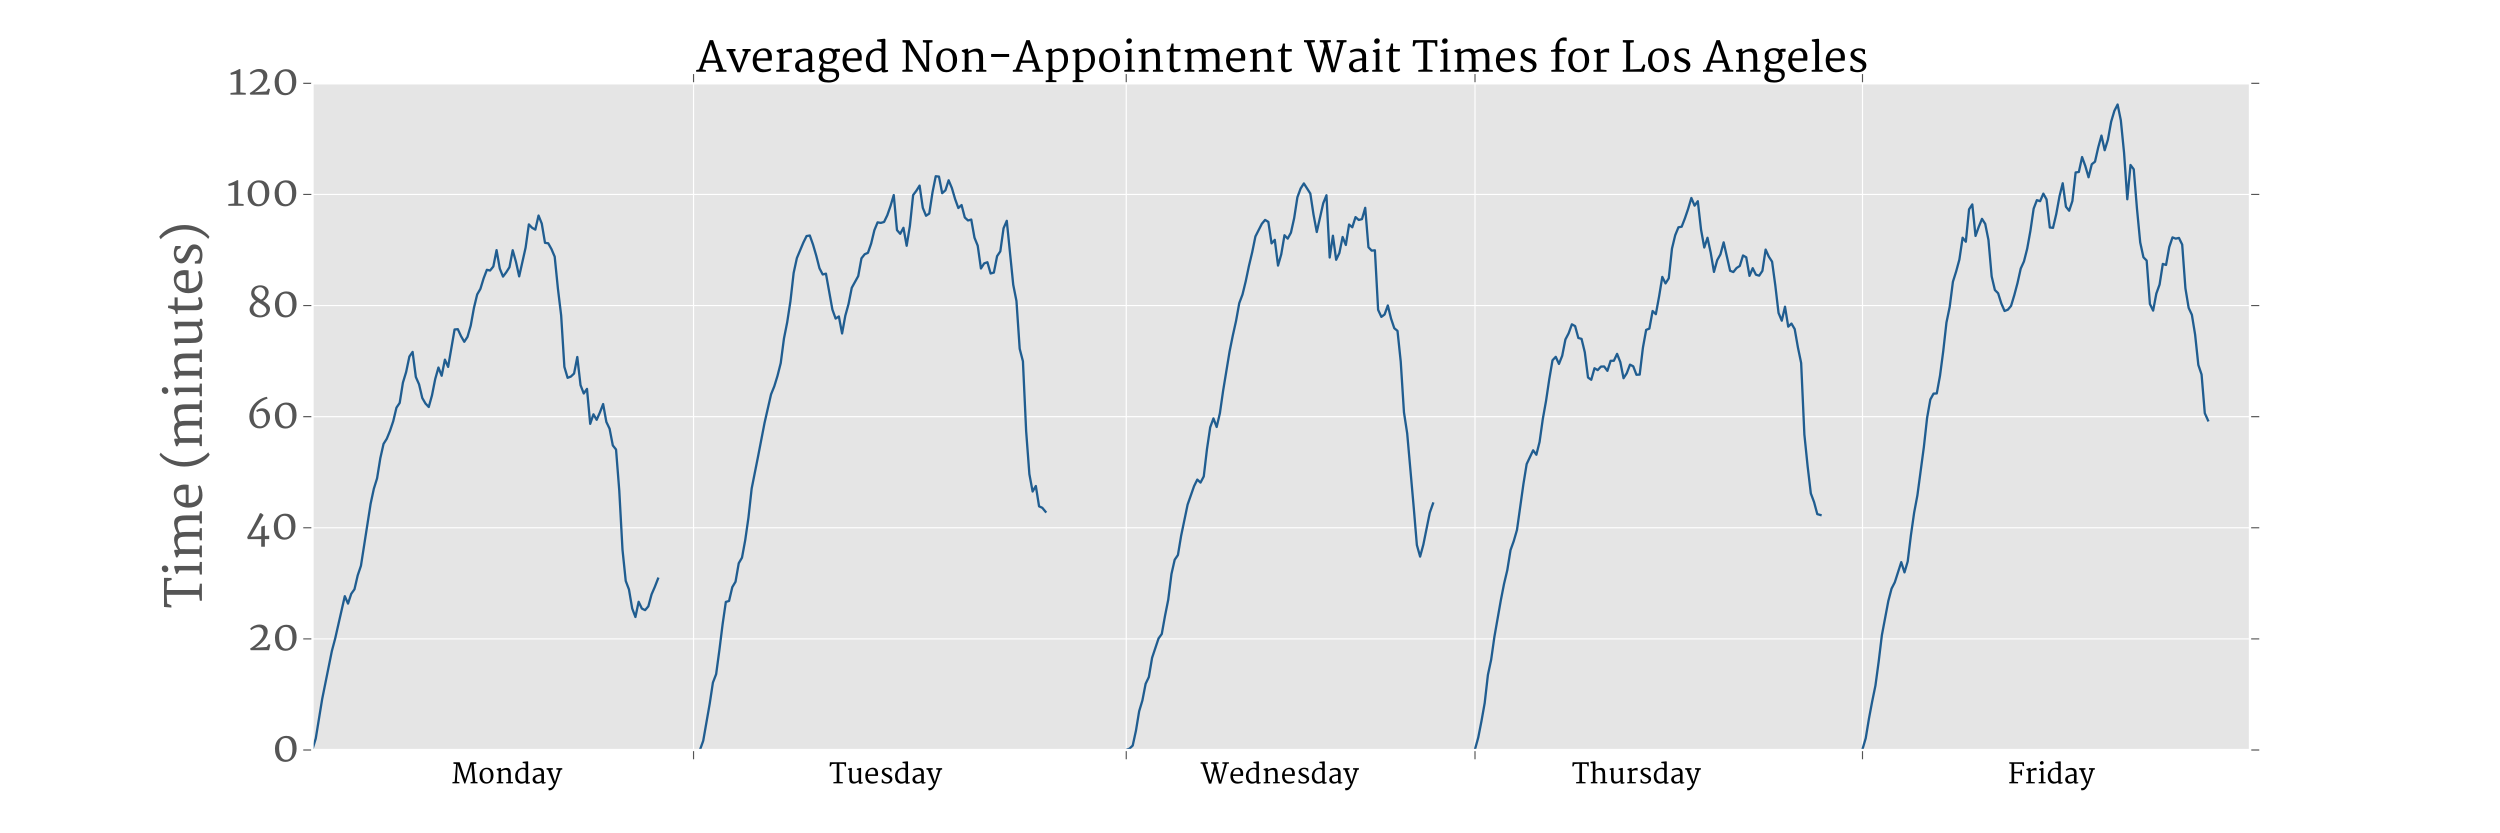 <?xml version="1.0" encoding="utf-8" standalone="no"?>
<!DOCTYPE svg PUBLIC "-//W3C//DTD SVG 1.1//EN"
  "http://www.w3.org/Graphics/SVG/1.1/DTD/svg11.dtd">
<!-- Created with matplotlib (http://matplotlib.org/) -->
<svg height="360pt" version="1.1" viewBox="0 0 1080 360" width="1080pt" xmlns="http://www.w3.org/2000/svg" xmlns:xlink="http://www.w3.org/1999/xlink">
 <defs>
  <style type="text/css">
*{stroke-linecap:butt;stroke-linejoin:round;}
  </style>
 </defs>
 <g id="figure_1">
  <g id="patch_1">
   <path d="
M0 360
L1080 360
L1080 0
L0 0
z
" style="fill:#ffffff;"/>
  </g>
  <g id="axes_1">
   <g id="patch_2">
    <path d="
M135 324
L972 324
L972 36
L135 36
z
" style="fill:#e5e5e5;"/>
   </g>
   <g id="matplotlib.axis_1">
    <g id="xtick_1">
     <g id="line2d_1">
      <path clip-path="url(#pe24c60e319)" d="
M299.61 324
L299.61 36" style="fill:none;stroke:#ffffff;stroke-linecap:square;stroke-width:0.5;"/>
     </g>
     <g id="line2d_2">
      <defs>
       <path d="
M0 0
L0 4" id="m98e6b566c6" style="stroke:#555555;stroke-width:0.5;"/>
      </defs>
      <g>
       <use style="fill:#555555;stroke:#555555;stroke-width:0.5;" x="299.61" xlink:href="#m98e6b566c6" y="324.0"/>
      </g>
     </g>
     <g id="line2d_3">
      <defs>
       <path d="
M0 0
L0 -4" id="m4ba1eff96d" style="stroke:#555555;stroke-width:0.5;"/>
      </defs>
      <g>
       <use style="fill:#555555;stroke:#555555;stroke-width:0.5;" x="299.61" xlink:href="#m4ba1eff96d" y="36.0"/>
      </g>
     </g>
    </g>
    <g id="xtick_2">
     <g id="line2d_4">
      <path clip-path="url(#pe24c60e319)" d="
M486.54 324
L486.54 36" style="fill:none;stroke:#ffffff;stroke-linecap:square;stroke-width:0.5;"/>
     </g>
     <g id="line2d_5">
      <g>
       <use style="fill:#555555;stroke:#555555;stroke-width:0.5;" x="486.54" xlink:href="#m98e6b566c6" y="324.0"/>
      </g>
     </g>
     <g id="line2d_6">
      <g>
       <use style="fill:#555555;stroke:#555555;stroke-width:0.5;" x="486.54" xlink:href="#m4ba1eff96d" y="36.0"/>
      </g>
     </g>
    </g>
    <g id="xtick_3">
     <g id="line2d_7">
      <path clip-path="url(#pe24c60e319)" d="
M637.2 324
L637.2 36" style="fill:none;stroke:#ffffff;stroke-linecap:square;stroke-width:0.5;"/>
     </g>
     <g id="line2d_8">
      <g>
       <use style="fill:#555555;stroke:#555555;stroke-width:0.5;" x="637.2" xlink:href="#m98e6b566c6" y="324.0"/>
      </g>
     </g>
     <g id="line2d_9">
      <g>
       <use style="fill:#555555;stroke:#555555;stroke-width:0.5;" x="637.2" xlink:href="#m4ba1eff96d" y="36.0"/>
      </g>
     </g>
    </g>
    <g id="xtick_4">
     <g id="line2d_10">
      <path clip-path="url(#pe24c60e319)" d="
M804.6 324
L804.6 36" style="fill:none;stroke:#ffffff;stroke-linecap:square;stroke-width:0.5;"/>
     </g>
     <g id="line2d_11">
      <g>
       <use style="fill:#555555;stroke:#555555;stroke-width:0.5;" x="804.6" xlink:href="#m98e6b566c6" y="324.0"/>
      </g>
     </g>
     <g id="line2d_12">
      <g>
       <use style="fill:#555555;stroke:#555555;stroke-width:0.5;" x="804.6" xlink:href="#m4ba1eff96d" y="36.0"/>
      </g>
     </g>
    </g>
   </g>
   <g id="matplotlib.axis_2">
    <g id="ytick_1">
     <g id="line2d_13">
      <path clip-path="url(#pe24c60e319)" d="
M135 324
L972 324" style="fill:none;stroke:#ffffff;stroke-linecap:square;stroke-width:0.5;"/>
     </g>
     <g id="line2d_14">
      <defs>
       <path d="
M0 0
L-4 0" id="m5191f13a99" style="stroke:#555555;stroke-width:0.5;"/>
      </defs>
      <g>
       <use style="fill:#555555;stroke:#555555;stroke-width:0.5;" x="135.0" xlink:href="#m5191f13a99" y="324.0"/>
      </g>
     </g>
     <g id="line2d_15">
      <defs>
       <path d="
M0 0
L4 0" id="mdd7d7fa58b" style="stroke:#555555;stroke-width:0.5;"/>
      </defs>
      <g>
       <use style="fill:#555555;stroke:#555555;stroke-width:0.5;" x="972.0" xlink:href="#mdd7d7fa58b" y="324.0"/>
      </g>
     </g>
     <g id="text_1">
      <!-- 0 -->
      <defs>
       <path d="
M6.453 30.859
Q6.547 37.938 8.766 43.547
Q10.984 49.172 14.688 53.047
Q18.406 56.938 23.219 59
Q28.031 61.078 33.297 61.141
Q40.438 61.188 45.266 58.812
Q50.094 56.453 53.047 52.297
Q56 48.141 57.25 42.5
Q58.5 36.859 58.453 30.422
Q58.406 23.391 56.328 17.531
Q54.25 11.672 50.688 7.5
Q47.125 3.328 42.328 0.969
Q37.547 -1.375 32.078 -1.375
Q27.438 -1.375 23.703 -0.141
Q19.969 1.078 17.109 3.25
Q14.266 5.422 12.203 8.438
Q10.156 11.469 8.859 15.062
Q7.562 18.656 6.969 22.656
Q6.391 26.656 6.453 30.859
M32.469 3.766
Q36.859 3.656 39.906 5.406
Q42.969 7.172 44.844 10.562
Q46.734 13.969 47.578 18.875
Q48.438 23.781 48.438 29.984
Q48.438 35.453 47.531 40.156
Q46.625 44.875 44.703 48.359
Q42.781 51.859 39.797 53.859
Q36.812 55.859 32.672 55.953
Q28.266 56 25.188 54.344
Q22.125 52.688 20.172 49.516
Q18.219 46.344 17.328 41.719
Q16.453 37.109 16.453 31.297
Q16.453 26.078 17.406 21.172
Q18.359 16.266 20.328 12.422
Q22.312 8.594 25.312 6.219
Q28.328 3.859 32.469 3.766" id="Merriweather-30"/>
      </defs>
      <g style="fill:#555555;" transform="translate(117.62 328.895)scale(0.18 -0.18)">
       <use xlink:href="#Merriweather-30"/>
      </g>
     </g>
    </g>
    <g id="ytick_2">
     <g id="line2d_16">
      <path clip-path="url(#pe24c60e319)" d="
M135 276
L972 276" style="fill:none;stroke:#ffffff;stroke-linecap:square;stroke-width:0.5;"/>
     </g>
     <g id="line2d_17">
      <g>
       <use style="fill:#555555;stroke:#555555;stroke-width:0.5;" x="135.0" xlink:href="#m5191f13a99" y="276.0"/>
      </g>
     </g>
     <g id="line2d_18">
      <g>
       <use style="fill:#555555;stroke:#555555;stroke-width:0.5;" x="972.0" xlink:href="#mdd7d7fa58b" y="276.0"/>
      </g>
     </g>
     <g id="text_2">
      <!-- 20 -->
      <defs>
       <path d="
M6.391 3.859
Q12.797 7.859 18.656 12.5
Q24.516 17.141 29 22.047
Q33.5 26.953 36.156 31.938
Q38.812 36.922 38.812 41.609
Q38.812 43.953 38.125 46.359
Q37.453 48.781 35.906 50.734
Q34.375 52.688 31.938 53.922
Q29.5 55.172 25.922 55.172
Q23.438 55.172 20.922 54.469
Q18.406 53.766 16.141 52.688
Q13.875 51.609 12.016 50.359
Q10.156 49.125 8.938 48.047
L6.641 51.766
Q8.016 53.469 10.328 55.219
Q12.641 56.984 15.594 58.422
Q18.562 59.859 22.016 60.766
Q25.484 61.672 29.156 61.672
Q34.188 61.672 37.859 60.234
Q41.547 58.797 43.938 56.422
Q46.344 54.047 47.484 51.016
Q48.641 48 48.641 44.828
Q48.641 39.75 46.312 34.469
Q44 29.203 39.938 24.125
Q35.891 19.047 30.312 14.359
Q24.75 9.672 18.312 5.812
L46.188 7.859
L50.875 14.797
L55.078 13.422
L51.906 0
L7.812 0
z
" id="Merriweather-32"/>
      </defs>
      <g style="fill:#555555;" transform="translate(106.888 280.895)scale(0.18 -0.18)">
       <use xlink:href="#Merriweather-32"/>
       <use x="59.619" xlink:href="#Merriweather-30"/>
      </g>
     </g>
    </g>
    <g id="ytick_3">
     <g id="line2d_19">
      <path clip-path="url(#pe24c60e319)" d="
M135 228
L972 228" style="fill:none;stroke:#ffffff;stroke-linecap:square;stroke-width:0.5;"/>
     </g>
     <g id="line2d_20">
      <g>
       <use style="fill:#555555;stroke:#555555;stroke-width:0.5;" x="135.0" xlink:href="#m5191f13a99" y="228.0"/>
      </g>
     </g>
     <g id="line2d_21">
      <g>
       <use style="fill:#555555;stroke:#555555;stroke-width:0.5;" x="972.0" xlink:href="#mdd7d7fa58b" y="228.0"/>
      </g>
     </g>
     <g id="text_3">
      <!-- 40 -->
      <defs>
       <path d="
M3.656 4.594
Q7.469 11.531 11.297 18.234
Q15.141 24.953 18.969 31.938
Q22.797 38.922 26.625 46.359
Q30.469 53.812 34.281 62.156
L37.359 62.156
L43.109 57.859
L15.531 10.688
L12.016 5.609
L37.453 7.125
L37.594 29.984
L46.188 32.375
L46.188 7.672
L56.547 8.297
L56.547 0
L46.188 0
L46.188 -18.359
L37.359 -18.359
L37.453 0
L5.172 0
z
" id="Merriweather-34"/>
      </defs>
      <g style="fill:#555555;" transform="translate(106.114 232.895)scale(0.18 -0.18)">
       <use xlink:href="#Merriweather-34"/>
       <use x="61.182" xlink:href="#Merriweather-30"/>
      </g>
     </g>
    </g>
    <g id="ytick_4">
     <g id="line2d_22">
      <path clip-path="url(#pe24c60e319)" d="
M135 180
L972 180" style="fill:none;stroke:#ffffff;stroke-linecap:square;stroke-width:0.5;"/>
     </g>
     <g id="line2d_23">
      <g>
       <use style="fill:#555555;stroke:#555555;stroke-width:0.5;" x="135.0" xlink:href="#m5191f13a99" y="180.0"/>
      </g>
     </g>
     <g id="line2d_24">
      <g>
       <use style="fill:#555555;stroke:#555555;stroke-width:0.5;" x="972.0" xlink:href="#mdd7d7fa58b" y="180.0"/>
      </g>
     </g>
     <g id="text_4">
      <!-- 60 -->
      <defs>
       <path d="
M6.203 27.484
Q6.203 33.797 7.938 39.484
Q9.672 45.172 12.688 50.125
Q15.719 55.078 19.797 59.219
Q23.875 63.375 28.531 66.547
Q33.203 69.734 38.234 71.844
Q43.266 73.969 48.188 74.906
L50.203 70.797
Q42.234 68.219 36 64.016
Q29.781 59.812 25.453 54.656
Q21.141 49.516 18.797 43.828
Q16.453 38.141 16.266 32.562
Q16.062 27.156 16.641 22.016
Q17.234 16.891 19.062 12.891
Q20.906 8.891 24.141 6.469
Q27.391 4.047 32.516 4.047
Q36.234 4.047 38.922 5.688
Q41.609 7.328 43.328 9.906
Q45.062 12.5 45.891 15.672
Q46.734 18.844 46.734 21.922
Q46.734 26.562 45.797 30.125
Q44.875 33.688 43.266 36.078
Q41.656 38.484 39.453 39.703
Q37.25 40.922 34.672 40.922
Q32.672 40.922 31.156 40.672
Q29.641 40.438 28.516 40.047
Q27.391 39.656 26.516 39.109
Q25.641 38.578 24.859 37.984
L22.703 41.844
Q23.297 42.719 24.75 43.688
Q26.219 44.672 28.219 45.453
Q30.219 46.234 32.531 46.75
Q34.859 47.266 37.203 47.266
Q41.891 47.266 45.375 45.359
Q48.875 43.453 51.188 40.422
Q53.516 37.406 54.656 33.562
Q55.812 29.734 55.812 25.875
Q55.812 22.75 55.078 19.531
Q54.344 16.312 52.875 13.328
Q51.422 10.359 49.297 7.734
Q47.172 5.125 44.406 3.172
Q41.656 1.219 38.25 0.094
Q34.859 -1.031 30.906 -1.031
Q25.094 -1.031 20.5 1.266
Q15.922 3.562 12.75 7.469
Q9.578 11.375 7.891 16.547
Q6.203 21.734 6.203 27.484" id="Merriweather-36"/>
      </defs>
      <g style="fill:#555555;" transform="translate(106.593 184.895)scale(0.18 -0.18)">
       <use xlink:href="#Merriweather-36"/>
       <use x="61.084" xlink:href="#Merriweather-30"/>
      </g>
     </g>
    </g>
    <g id="ytick_5">
     <g id="line2d_25">
      <path clip-path="url(#pe24c60e319)" d="
M135 132
L972 132" style="fill:none;stroke:#ffffff;stroke-linecap:square;stroke-width:0.5;"/>
     </g>
     <g id="line2d_26">
      <g>
       <use style="fill:#555555;stroke:#555555;stroke-width:0.5;" x="135.0" xlink:href="#m5191f13a99" y="132.0"/>
      </g>
     </g>
     <g id="line2d_27">
      <g>
       <use style="fill:#555555;stroke:#555555;stroke-width:0.5;" x="972.0" xlink:href="#mdd7d7fa58b" y="132.0"/>
      </g>
     </g>
     <g id="text_5">
      <!-- 80 -->
      <defs>
       <path d="
M6.297 18.219
Q6.297 20.953 7.25 23.703
Q8.203 26.469 10.109 29.047
Q12.016 31.641 14.891 34
Q17.781 36.375 21.578 38.281
Q19.141 39.938 17.031 41.844
Q14.938 43.75 13.391 46.016
Q11.859 48.297 10.953 50.969
Q10.062 53.656 10.062 56.891
Q10.062 61.719 11.969 65.281
Q13.875 68.844 16.969 71.188
Q20.062 73.531 24.016 74.672
Q27.984 75.828 32.031 75.828
Q36.234 75.828 39.859 74.609
Q43.5 73.391 46.203 71.172
Q48.922 68.953 50.453 65.828
Q52 62.703 52 58.891
Q52 56.156 51.047 53.203
Q50.094 50.25 48.328 47.453
Q46.578 44.672 44.094 42.297
Q41.609 39.938 38.531 38.375
Q41.75 36.422 44.75 34.375
Q47.75 32.328 50.047 30.047
Q52.344 27.781 53.75 25.219
Q55.172 22.656 55.219 19.672
Q55.281 16.016 54.328 13.031
Q53.375 10.062 51.641 7.719
Q49.906 5.375 47.531 3.656
Q45.172 1.953 42.453 0.828
Q39.75 -0.297 36.766 -0.828
Q33.797 -1.375 30.859 -1.375
Q28.031 -1.375 25.094 -0.859
Q22.172 -0.344 19.438 0.672
Q16.703 1.703 14.312 3.297
Q11.922 4.891 10.125 7.078
Q8.344 9.281 7.312 12.031
Q6.297 14.797 6.297 18.219
M33.344 41.5
Q35.453 42.094 37.328 43.547
Q39.203 45.016 40.672 46.984
Q42.141 48.969 43.016 51.266
Q43.891 53.562 44 55.766
Q44.141 59.188 43.203 62.031
Q42.281 64.891 40.594 66.891
Q38.922 68.891 36.547 70.016
Q34.188 71.141 31.5 71.141
Q28.906 71.141 26.469 70.234
Q24.031 69.344 22.078 67.703
Q20.125 66.062 18.953 63.719
Q17.781 61.375 17.781 58.5
Q17.781 55.906 19.047 53.609
Q20.312 51.312 22.484 49.266
Q24.656 47.219 27.469 45.281
Q30.281 43.359 33.344 41.5
M15.281 20.516
Q15.281 17.047 16.453 13.969
Q17.625 10.891 19.812 8.594
Q22.016 6.297 25.188 4.953
Q28.375 3.609 32.422 3.609
Q34.969 3.609 37.531 4.516
Q40.094 5.422 42.141 7.047
Q44.188 8.688 45.453 11.031
Q46.734 13.375 46.734 16.266
Q46.734 19.531 44.922 22.094
Q43.109 24.656 40.172 26.875
Q37.25 29.109 33.594 31.109
Q29.938 33.109 26.219 35.297
Q24.031 34.281 22.047 32.766
Q20.062 31.25 18.578 29.359
Q17.094 27.484 16.188 25.234
Q15.281 23 15.281 20.516" id="Merriweather-38"/>
      </defs>
      <g style="fill:#555555;" transform="translate(106.697 136.895)scale(0.18 -0.18)">
       <use xlink:href="#Merriweather-38"/>
       <use x="60.596" xlink:href="#Merriweather-30"/>
      </g>
     </g>
    </g>
    <g id="ytick_6">
     <g id="line2d_28">
      <path clip-path="url(#pe24c60e319)" d="
M135 84
L972 84" style="fill:none;stroke:#ffffff;stroke-linecap:square;stroke-width:0.5;"/>
     </g>
     <g id="line2d_29">
      <g>
       <use style="fill:#555555;stroke:#555555;stroke-width:0.5;" x="135.0" xlink:href="#m5191f13a99" y="84.0"/>
      </g>
     </g>
     <g id="line2d_30">
      <g>
       <use style="fill:#555555;stroke:#555555;stroke-width:0.5;" x="972.0" xlink:href="#mdd7d7fa58b" y="84.0"/>
      </g>
     </g>
     <g id="text_6">
      <!-- 100 -->
      <defs>
       <path d="
M5.672 4.156
L19.875 5.469
L19.875 50
L6.594 47.406
L5.609 52.25
Q7.078 52.688 9.078 53.422
Q11.078 54.156 13.25 55.031
Q15.438 55.906 17.625 56.906
Q19.828 57.906 21.672 58.812
Q23.531 59.719 24.922 60.469
Q26.312 61.234 26.906 61.719
L29.438 60.984
L29.297 5.422
L42.391 4.156
L42.391 0
L5.672 0
z
" id="Merriweather-31"/>
      </defs>
      <g style="fill:#555555;" transform="translate(97.615 88.895)scale(0.18 -0.18)">
       <use xlink:href="#Merriweather-31"/>
       <use x="45.557" xlink:href="#Merriweather-30"/>
       <use x="110.352" xlink:href="#Merriweather-30"/>
      </g>
     </g>
    </g>
    <g id="ytick_7">
     <g id="line2d_31">
      <path clip-path="url(#pe24c60e319)" d="
M135 36
L972 36" style="fill:none;stroke:#ffffff;stroke-linecap:square;stroke-width:0.5;"/>
     </g>
     <g id="line2d_32">
      <g>
       <use style="fill:#555555;stroke:#555555;stroke-width:0.5;" x="135.0" xlink:href="#m5191f13a99" y="36.0"/>
      </g>
     </g>
     <g id="line2d_33">
      <g>
       <use style="fill:#555555;stroke:#555555;stroke-width:0.5;" x="972.0" xlink:href="#mdd7d7fa58b" y="36.0"/>
      </g>
     </g>
     <g id="text_7">
      <!-- 120 -->
      <g style="fill:#555555;" transform="translate(98.546 40.895)scale(0.18 -0.18)">
       <use xlink:href="#Merriweather-31"/>
       <use x="45.557" xlink:href="#Merriweather-32"/>
       <use x="105.176" xlink:href="#Merriweather-30"/>
      </g>
     </g>
    </g>
    <g id="text_8">
     <!-- Time (minutes) -->
     <defs>
      <path d="
M6.734 4.156
L13.375 5.219
L13.375 44.922
L6.453 48.734
L6.453 51.766
L19.438 55.609
L21.625 54.641
L21.625 47.656
Q23.25 49.078 25.531 50.469
Q27.828 51.859 30.438 52.984
Q33.062 54.109 35.797 54.812
Q38.531 55.516 41.016 55.609
Q46.297 55.812 49.531 54.219
Q52.781 52.641 54.594 48.688
Q56.344 50 58.734 51.219
Q61.141 52.438 63.766 53.391
Q66.406 54.344 69.094 54.922
Q71.781 55.516 74.125 55.609
Q78.656 55.766 81.781 54.484
Q84.906 53.219 86.812 50.391
Q88.719 47.562 89.547 43.062
Q90.375 38.578 90.375 32.281
L90.375 5.172
L98.641 4.156
L98.641 0
L74.359 0
L74.359 4.156
L81 5.172
L81 30.562
Q81 35.25 80.562 38.688
Q80.125 42.141 78.828 44.359
Q77.547 46.578 75.25 47.609
Q72.953 48.641 69.234 48.484
Q65.922 48.344 62.641 47.234
Q59.375 46.141 56.203 44.344
Q56.734 42 57.031 38.984
Q57.328 35.984 57.328 32.766
L57.328 5.125
L64.797 4.156
L64.797 0
L40.625 0
L40.625 4.156
L47.953 5.219
L47.953 31.344
Q47.953 35.984 47.484 39.297
Q47.016 42.625 45.703 44.719
Q44.391 46.828 42.062 47.734
Q39.75 48.641 36.031 48.484
Q33.406 48.344 30 47.141
Q26.609 45.953 22.906 43.406
L22.906 34.469
Q22.906 27.094 22.844 19.812
Q22.797 12.547 22.859 5.172
L30.125 4.156
L30.125 0
L6.734 0
z
" id="Merriweather-6d"/>
      <path d="
M10.453 47.703
L5.422 49.172
L5.422 52.938
L17.969 55.609
L19.672 54.734
L19.672 21.094
Q19.672 17.047 20.109 14.141
Q20.562 11.234 21.734 9.344
Q22.906 7.469 24.953 6.562
Q27 5.672 30.219 5.672
Q32.422 5.672 34.547 6.281
Q36.672 6.891 38.5 7.734
Q40.328 8.594 41.688 9.547
Q43.062 10.5 43.703 11.188
L43.703 47.266
L37.594 48.828
L37.594 52.828
L51.562 55.609
L52.938 54.781
L52.938 4.156
L58.797 4.156
L58.797 0.438
Q58.062 0.047 56.984 -0.312
Q55.906 -0.688 54.656 -0.969
Q53.422 -1.266 52.125 -1.453
Q50.828 -1.656 49.656 -1.656
Q47.312 -1.656 45.969 -0.656
Q44.625 0.344 44.625 2.547
L44.625 6.547
Q40.375 2.828 35.719 0.891
Q31.062 -1.031 26.609 -1.031
Q20.844 -1.031 17.625 0.75
Q14.406 2.547 12.812 5.688
Q11.234 8.844 10.859 13.141
Q10.5 17.438 10.453 22.516
z
" id="Merriweather-75"/>
      <path id="Merriweather-20"/>
      <path d="
M4.891 27.156
Q4.891 33.406 6.859 38.672
Q8.844 43.953 12.375 47.797
Q15.922 51.656 20.891 53.875
Q25.875 56.109 31.891 56.25
Q36.188 56.344 39.641 55
Q43.109 53.656 45.547 51.016
Q48 48.391 49.391 44.578
Q50.781 40.766 50.984 35.938
Q51.078 32.859 50.859 30.609
Q50.641 28.375 50.391 26.609
L14.203 26.609
Q14.203 26.312 14.203 26.047
Q14.203 25.781 14.266 25.484
Q14.453 19.578 16.25 15.719
Q18.062 11.859 20.766 9.594
Q23.484 7.328 26.75 6.422
Q30.031 5.516 33.156 5.516
Q35.062 5.516 37.156 5.734
Q39.266 5.953 41.234 6.359
Q43.219 6.781 44.891 7.312
Q46.578 7.859 47.609 8.453
L49.422 4.297
Q48 3.031 45.719 2
Q43.453 0.984 40.766 0.266
Q38.094 -0.438 35.156 -0.797
Q32.234 -1.172 29.438 -1.172
Q23.531 -1.172 18.969 0.844
Q14.406 2.875 11.281 6.562
Q8.156 10.25 6.516 15.469
Q4.891 20.703 4.891 27.156
M41.016 32.375
Q41.156 34.859 41.078 37.375
Q41.016 39.891 40.469 42.156
Q39.938 44.438 38.844 46.312
Q37.75 48.188 35.891 49.359
Q34.625 50.203 33 50.609
Q31.391 51.031 29.344 51.031
Q26.609 51.031 24.047 50
Q21.484 48.969 19.453 46.719
Q17.438 44.484 16.062 40.938
Q14.703 37.406 14.312 32.375
z
" id="Merriweather-65"/>
      <path d="
M8.203 14.156
L12.547 14.156
L14.453 8.203
Q15.672 7.172 16.859 6.422
Q18.062 5.672 19.312 5.172
Q20.562 4.688 21.969 4.422
Q23.391 4.156 25.094 4.109
Q27.828 4 30.125 4.516
Q32.422 5.031 34.078 6.172
Q35.75 7.328 36.672 9.078
Q37.594 10.844 37.594 13.281
Q37.594 15.484 36.391 17.047
Q35.203 18.609 33.25 19.844
Q31.297 21.094 28.797 22.141
Q26.312 23.188 23.734 24.469
Q20.844 25.828 18.078 27.469
Q15.328 29.109 13.203 31.125
Q11.078 33.156 9.812 35.688
Q8.547 38.234 8.594 41.5
Q8.641 44.047 9.5 46.094
Q10.359 48.141 11.797 49.75
Q13.234 51.375 15.141 52.562
Q17.047 53.766 19.188 54.562
Q21.344 55.375 23.609 55.781
Q25.875 56.203 28.078 56.25
Q30.516 56.297 32.781 56.031
Q35.062 55.766 37.031 55.266
Q39.016 54.781 40.594 54.141
Q42.188 53.516 43.312 52.875
L43.312 42.438
L39.156 42.438
L37.062 47.906
Q36.375 48.641 35.562 49.25
Q34.766 49.859 33.766 50.312
Q32.766 50.781 31.484 51.078
Q30.219 51.375 28.609 51.375
Q26.266 51.375 24.281 50.906
Q22.312 50.438 20.844 49.453
Q19.391 48.484 18.531 46.922
Q17.672 45.359 17.625 43.172
Q17.531 40.969 18.703 39.328
Q19.875 37.703 21.781 36.375
Q23.688 35.062 26.141 33.906
Q28.609 32.766 31.203 31.5
Q33.891 30.219 36.641 28.875
Q39.406 27.547 41.594 25.703
Q43.797 23.875 45.188 21.406
Q46.578 18.953 46.578 15.531
Q46.578 11.375 44.922 8.25
Q43.266 5.125 40.359 3.016
Q37.453 0.922 33.562 -0.125
Q29.688 -1.172 25.25 -1.172
Q20.797 -1.172 16.359 -0.125
Q11.922 0.922 8.203 2.984
z
" id="Merriweather-73"/>
      <path d="
M6.734 4.156
L13.375 5.125
L13.375 44.922
L6.453 48.734
L6.453 51.766
L19.438 55.609
L21.625 54.641
L21.625 47.656
Q23.297 49.078 25.641 50.469
Q27.984 51.859 30.609 52.984
Q33.25 54.109 36.031 54.812
Q38.812 55.516 41.312 55.609
Q45.844 55.766 48.922 54.516
Q52 53.266 53.906 50.453
Q55.812 47.656 56.641 43.266
Q57.469 38.875 57.469 32.719
L57.469 5.125
L65.328 4.156
L65.328 0
L40.719 0
L40.719 4.156
L48.094 5.172
L48.094 31
Q48.094 35.453 47.656 38.812
Q47.219 42.188 45.922 44.375
Q44.625 46.578 42.328 47.609
Q40.047 48.641 36.328 48.484
Q33.297 48.344 29.922 47.141
Q26.562 45.953 22.859 43.406
L22.859 5.172
L30.125 4.156
L30.125 0
L6.734 0
z
" id="Merriweather-6e"/>
      <path d="
M29.156 -15.625
Q28.031 -14.938 25.828 -13.156
Q23.641 -11.375 21.016 -8.422
Q18.406 -5.469 15.672 -1.297
Q12.938 2.875 10.688 8.312
Q8.453 13.766 7.031 20.531
Q5.609 27.297 5.609 35.406
Q5.609 42.484 7.031 48.734
Q8.453 54.984 10.688 60.281
Q12.938 65.578 15.672 69.844
Q18.406 74.125 21.016 77.25
Q23.641 80.375 25.828 82.297
Q28.031 84.234 29.156 84.859
L33.453 82.328
Q32.422 81.641 30.688 79.906
Q28.953 78.172 26.922 75.406
Q24.906 72.656 22.781 68.891
Q20.656 65.141 18.922 60.406
Q17.188 55.672 15.984 50
Q14.797 44.344 14.594 37.797
Q14.359 30.516 15.375 24.188
Q16.406 17.875 18.188 12.578
Q19.969 7.281 22.219 3
Q24.469 -1.266 26.688 -4.438
Q28.906 -7.625 30.875 -9.672
Q32.859 -11.719 34.078 -12.594
z
" id="Merriweather-28"/>
      <path d="
M6.25 -12.547
Q7.281 -11.859 9.016 -10.125
Q10.75 -8.406 12.766 -5.641
Q14.797 -2.875 16.922 0.875
Q19.047 4.641 20.781 9.375
Q22.516 14.109 23.703 19.75
Q24.906 25.391 25.094 31.984
Q25.344 39.266 24.312 45.578
Q23.297 51.906 21.516 57.203
Q19.734 62.5 17.484 66.766
Q15.234 71.047 13.016 74.219
Q10.797 77.391 8.812 79.438
Q6.844 81.5 5.609 82.375
L10.547 85.406
Q11.672 84.719 13.859 82.938
Q16.062 81.156 18.672 78.203
Q21.297 75.25 24.031 71.062
Q26.766 66.891 29 61.438
Q31.25 56 32.656 49.234
Q34.078 42.484 34.078 34.375
Q34.078 27.297 32.656 21.047
Q31.25 14.797 29 9.5
Q26.766 4.203 24.031 -0.062
Q21.297 -4.344 18.672 -7.469
Q16.062 -10.594 13.859 -12.516
Q11.672 -14.453 10.547 -15.094
z
" id="Merriweather-29"/>
      <path d="
M16.266 67.141
Q15.094 67.141 13.969 67.547
Q12.844 67.969 11.984 68.719
Q11.141 69.484 10.625 70.609
Q10.109 71.734 10.109 73.141
Q10.109 74.656 10.766 75.969
Q11.422 77.297 12.453 78.25
Q13.484 79.203 14.766 79.734
Q16.062 80.281 17.391 80.281
Q20.609 80.281 22.094 78.484
Q23.578 76.703 23.578 74.219
Q23.578 72.609 22.938 71.281
Q22.312 69.969 21.281 69.062
Q20.266 68.172 18.938 67.656
Q17.625 67.141 16.266 67.141
M5.469 4.156
L13.766 5.172
L13.766 45.172
L7.031 48.734
L7.031 51.766
L20.562 55.609
L22.75 54.641
L22.75 5.172
L30.672 4.156
L30.672 0
L5.469 0
z
" id="Merriweather-69"/>
      <path d="
M15.094 4.156
L27.047 5.609
L27.047 70.406
L9.328 69.438
L5.906 61.078
L1.469 60.984
L2.688 75.828
L60.844 75.828
L60.75 60.844
L56.734 60.406
L54.203 69.484
L36.578 70.406
L36.578 5.609
L49.312 4.156
L49.312 0
L15.094 0
z
" id="Merriweather-54"/>
      <path d="
M12.891 12.797
Q12.891 21.781 12.906 30.641
Q12.938 39.5 12.938 48.484
L5.469 48.484
L5.469 52.156
Q7.625 52.688 9.062 53
Q10.5 53.328 11.453 53.734
Q12.406 54.156 13.031 54.781
Q13.672 55.422 14.203 56.641
Q14.547 57.469 15.062 59.078
Q15.578 60.688 16.031 62.375
Q16.5 64.062 16.844 65.547
Q17.188 67.047 17.281 67.672
L22.125 67.672
L22.125 54.641
L38.531 54.641
L38.531 48.484
L22.125 48.484
L22.125 23.875
Q22.125 18.219 22.266 14.672
Q22.406 11.141 22.984 9.125
Q23.578 7.125 24.703 6.422
Q25.828 5.719 27.828 5.719
Q29.047 5.719 30.531 5.953
Q32.031 6.203 33.422 6.547
Q34.812 6.891 35.984 7.297
Q37.156 7.719 37.75 8.109
L39.266 3.812
Q38.141 2.594 36.281 1.656
Q34.422 0.734 32.25 0.094
Q30.078 -0.531 27.906 -0.844
Q25.734 -1.172 24.078 -1.172
Q18.75 -1.172 15.812 2.094
Q12.891 5.375 12.891 12.797" id="Merriweather-74"/>
     </defs>
     <g style="fill:#555555;" transform="translate(87.225 262.784)rotate(-90.0)scale(0.216 -0.216)">
      <use xlink:href="#Merriweather-54"/>
      <use x="62.012" xlink:href="#Merriweather-69"/>
      <use x="95.361" xlink:href="#Merriweather-6d"/>
      <use x="196.436" xlink:href="#Merriweather-65"/>
      <use x="252.344" xlink:href="#Merriweather-20"/>
      <use x="277.881" xlink:href="#Merriweather-28"/>
      <use x="317.578" xlink:href="#Merriweather-6d"/>
      <use x="418.652" xlink:href="#Merriweather-69"/>
      <use x="452.002" xlink:href="#Merriweather-6e"/>
      <use x="520.166" xlink:href="#Merriweather-75"/>
      <use x="583.252" xlink:href="#Merriweather-74"/>
      <use x="625.342" xlink:href="#Merriweather-65"/>
      <use x="681.25" xlink:href="#Merriweather-73"/>
      <use x="732.422" xlink:href="#Merriweather-29"/>
     </g>
    </g>
   </g>
   <g id="line2d_34">
    <path clip-path="url(#pe24c60e319)" d="
M135 323.651
L136.395 319.063
L139.185 301.954
L143.37 281.206
L144.765 275.966
L148.95 257.554
L150.345 260.745
L151.74 256.51
L153.135 254.561
L154.53 248.556
L155.925 244.423
L160.11 217.609
L161.505 211.113
L162.9 206.627
L164.295 197.955
L165.69 191.763
L167.085 189.547
L168.48 186.121
L169.875 181.957
L171.27 176.113
L172.665 174.053
L174.06 165.299
L175.455 160.689
L176.85 154.043
L178.245 152.028
L179.64 162.849
L181.035 166.046
L182.43 171.951
L183.825 174.343
L185.22 175.821
L186.615 170.799
L188.01 163.754
L189.405 158.777
L190.8 162.314
L192.195 155.372
L193.59 158.495
L196.38 142.335
L197.775 142.207
L199.17 145.234
L200.565 147.653
L201.96 145.514
L203.355 140.663
L204.75 132.968
L206.145 127.2
L207.54 124.784
L208.935 120.222
L210.33 116.558
L211.725 116.859
L213.12 115.124
L214.515 108.053
L215.91 116.033
L217.305 119.483
L218.7 117.621
L220.095 115.42
L221.49 108.1
L222.885 113.093
L224.28 119.393
L227.07 106.929
L228.465 96.939
L229.86 98.4
L231.255 99.202
L232.65 93.123
L234.045 96.591
L235.44 104.904
L236.835 105.098
L238.23 107.599
L239.625 110.88
L241.02 124.697
L242.415 136.246
L243.81 158.487
L245.205 163.218
L246.6 162.686
L247.995 161.372
L249.39 154.225
L250.785 166.373
L252.18 169.983
L253.575 168
L254.97 183.094
L256.365 178.984
L257.76 181.356
L259.155 178.183
L260.55 174.554
L261.945 182.268
L263.34 185.204
L264.735 192.423
L266.13 194.197
L267.525 211.949
L268.92 237.5
L270.315 250.958
L271.71 254.643
L273.105 262.855
L274.5 266.542
L275.895 259.978
L277.29 262.892
L278.685 263.575
L280.08 261.94
L281.475 256.771
L282.87 253.551
L284.265 249.97
M302.4 323.913
L303.795 319.989
L306.585 304.038
L307.98 294.865
L309.375 291.223
L310.77 280.882
L312.165 269.686
L313.56 260.028
L314.955 259.611
L316.35 253.64
L317.745 251.314
L319.14 243.31
L320.535 240.926
L321.93 233.385
L323.325 223.66
L324.72 211.047
L327.51 197.045
L330.3 182.611
L333.09 170.358
L334.485 166.905
L335.88 162.356
L337.275 156.858
L338.67 146.236
L340.065 139.242
L341.46 130.168
L342.855 117.902
L344.25 111.487
L347.04 104.809
L348.435 101.981
L349.83 101.734
L351.225 105.663
L352.62 110.447
L354.015 115.899
L355.41 118.575
L356.805 118.22
L359.595 133.735
L360.99 137.618
L362.385 136.702
L363.78 144.053
L365.175 136.373
L366.57 131.325
L367.965 124.315
L370.755 119.256
L372.15 111.603
L373.545 109.83
L374.94 109.234
L376.335 105.239
L377.73 99.447
L379.125 96.055
L380.52 96.295
L381.915 95.886
L383.31 92.988
L384.705 88.985
L386.1 84.274
L387.495 99.397
L388.89 101.003
L390.285 98.413
L391.68 106.169
L393.075 97.602
L394.47 84.281
L395.865 82.407
L397.26 80.186
L398.655 89.808
L400.05 93.204
L401.445 92.26
L402.84 83.111
L404.235 76.135
L405.63 76.291
L407.025 83.456
L408.42 82.212
L409.815 77.887
L411.21 81.228
L412.605 85.996
L414 89.868
L415.395 88.579
L416.79 93.944
L418.185 95.246
L419.58 94.845
L420.975 102.682
L422.37 106.133
L423.765 115.983
L425.16 113.784
L426.555 113.288
L427.95 118.146
L429.345 117.75
L430.74 110.669
L432.135 108.583
L433.53 98.615
L434.925 95.395
L437.715 123.007
L439.11 130.038
L440.505 150.651
L441.9 156.069
L443.295 186.266
L444.69 204.818
L446.085 212.337
L447.48 209.958
L448.875 218.727
L450.27 219.371
L451.665 221.057
M486.54 324
L487.935 323.417
L489.33 322.076
L490.725 315.681
L492.12 307.237
L493.515 302.595
L494.91 295.39
L496.305 292.478
L497.7 284.178
L500.49 275.808
L501.885 273.882
L503.28 266.075
L504.675 259.092
L506.07 247.983
L507.465 241.809
L508.86 239.776
L510.255 231.423
L513.045 217.989
L515.835 210.008
L517.23 207.186
L518.625 208.478
L520.02 205.816
L521.415 193.997
L522.81 184.592
L524.205 180.765
L525.6 184.455
L526.995 178.505
L528.39 168.775
L531.18 151.845
L532.575 144.923
L533.97 138.651
L535.365 130.945
L536.76 127.221
L538.155 121.497
L539.55 114.847
L540.945 108.973
L542.34 102.142
L545.13 96.659
L546.525 95.003
L547.92 95.863
L549.315 105.138
L550.71 103.617
L552.105 114.731
L553.5 109.865
L554.895 101.623
L556.29 103.089
L557.685 100.515
L559.08 94.23
L560.475 85.219
L561.87 81.431
L563.265 79.242
L566.055 83.6
L567.45 92.761
L568.845 100.23
L571.635 87.795
L573.03 84.36
L574.425 111.241
L575.82 101.833
L577.215 112.217
L578.61 109.303
L580.005 102.379
L581.4 105.826
L582.795 97.002
L584.19 98.192
L585.585 93.79
L586.98 95.02
L588.375 94.66
L589.77 89.776
L591.165 106.809
L592.56 108.265
L593.955 108.132
L595.35 133.85
L596.745 136.89
L598.14 135.865
L599.535 131.964
L600.93 137.611
L602.325 141.785
L603.72 142.932
L605.115 156.223
L606.51 178.106
L607.905 187.23
L610.695 218.811
L612.09 235.472
L613.485 240.446
L614.88 235.305
L617.67 221.465
L619.065 217.498
M637.2 323.695
L638.595 318.651
L639.99 311.554
L641.385 303.711
L642.78 291.529
L644.175 285.02
L645.57 275.151
L648.36 259.303
L649.755 252.177
L651.15 246.298
L652.545 237.64
L653.94 233.742
L655.335 228.915
L658.125 209.043
L659.52 200.466
L662.31 194.532
L663.705 196.447
L665.1 190.891
L666.495 180.98
L667.89 173.169
L669.285 163.82
L670.68 155.636
L672.075 154.159
L673.47 157.211
L674.865 153.713
L676.26 146.643
L677.655 143.976
L679.05 140.107
L680.445 140.869
L681.84 145.994
L683.235 146.404
L684.63 152.181
L686.025 163.081
L687.42 164.065
L688.815 159.08
L690.21 159.885
L691.605 158.363
L693 158.321
L694.395 160.209
L695.79 155.871
L697.185 155.844
L698.58 152.872
L699.975 156.414
L701.37 163.387
L702.765 161.227
L704.16 157.535
L705.555 158.242
L706.95 161.897
L708.345 161.822
L709.74 150.214
L711.135 142.513
L712.53 141.951
L713.925 134.358
L715.32 135.725
L716.715 128.142
L718.11 119.631
L719.505 122.437
L720.9 120.232
L722.295 107.401
L723.69 101.607
L725.085 98.197
L726.48 97.941
L727.875 94.341
L729.27 90.24
L730.665 85.535
L732.06 88.834
L733.455 86.922
L734.85 99.197
L736.245 106.924
L737.64 102.716
L739.035 109.213
L740.43 117.46
L741.825 112.396
L743.22 109.904
L744.615 104.698
L747.405 116.969
L748.8 117.526
L750.195 115.791
L751.59 114.889
L752.985 110.36
L754.38 111.16
L755.775 119.176
L757.17 115.856
L758.565 118.677
L759.96 119.081
L761.355 117.013
L762.75 107.818
L764.145 110.888
L765.54 113.049
L766.935 123.323
L768.33 135.2
L769.725 138.534
L771.12 132.504
L772.515 141.109
L773.91 139.787
L775.305 142.16
L776.7 150.089
L778.095 156.806
L779.49 187.732
L780.885 201.345
L782.28 213.146
L783.675 216.913
L785.07 222.097
L786.465 222.496
M804.6 323.662
L805.995 318.888
L807.39 310.439
L808.785 303.012
L810.18 296.217
L811.575 285.921
L812.97 274.397
L815.76 259.626
L817.155 254.278
L818.55 251.553
L821.34 242.845
L822.735 247.265
L824.13 242.561
L825.525 231.152
L826.92 221.387
L828.315 214.004
L831.105 193.127
L832.5 180.568
L833.895 172.593
L835.29 170.049
L836.685 169.96
L838.08 162.323
L839.475 151.725
L840.87 139.331
L842.265 132.595
L843.66 121.711
L845.055 117.265
L846.45 112.143
L847.845 102.702
L849.24 104.421
L850.635 90.438
L852.03 88.312
L853.425 101.92
L854.82 97.998
L856.215 94.547
L857.61 96.707
L859.005 103.621
L860.4 119.409
L861.795 125.302
L863.19 126.687
L864.585 131.132
L865.98 134.34
L867.375 133.805
L868.77 132.165
L870.165 127.544
L871.56 122.292
L872.955 116.02
L874.35 112.927
L875.745 107.433
L877.14 99.686
L878.535 90.133
L879.93 86.471
L881.325 86.909
L882.72 83.652
L884.115 86.16
L885.51 98.266
L886.905 98.424
L888.3 92.488
L889.695 84.827
L891.09 79.168
L892.485 89.303
L893.88 91.036
L895.275 86.821
L896.67 74.505
L898.065 74.292
L899.46 67.854
L900.855 71.712
L902.25 76.582
L903.645 70.957
L905.04 69.84
L906.435 63.68
L907.83 58.577
L909.225 64.886
L910.62 60.329
L912.015 52.588
L913.41 47.886
L914.805 45.145
L916.2 51.984
L917.595 66.046
L918.99 86.082
L920.385 71.276
L921.78 73.141
L923.175 90.2
L924.57 104.713
L925.965 111.143
L927.36 112.568
L928.755 131.32
L930.15 134.182
L931.545 126.794
L932.94 122.93
L934.335 114.009
L935.73 114.459
L937.125 106.701
L938.52 102.556
L939.915 103.087
L941.31 102.784
L942.705 105.659
L944.1 124.56
L945.495 132.979
L946.89 135.987
L948.285 144.542
L949.68 157.632
L951.075 161.776
L952.47 178.498
L953.865 181.611
L953.865 181.611" style="fill:none;stroke:#205d90;stroke-linecap:square;"/>
   </g>
   <g id="patch_3">
    <path d="
M135 324
L135 36" style="fill:none;stroke:#ffffff;stroke-linecap:square;stroke-linejoin:miter;"/>
   </g>
   <g id="patch_4">
    <path d="
M972 324
L972 36" style="fill:none;stroke:#ffffff;stroke-linecap:square;stroke-linejoin:miter;"/>
   </g>
   <g id="patch_5">
    <path d="
M135 36
L972 36" style="fill:none;stroke:#ffffff;stroke-linecap:square;stroke-linejoin:miter;"/>
   </g>
   <g id="patch_6">
    <path d="
M135 324
L972 324" style="fill:none;stroke:#ffffff;stroke-linecap:square;stroke-linejoin:miter;"/>
   </g>
   <g id="text_9">
    <!-- Monday -->
    <defs>
     <path d="
M5.031 28.422
Q5.125 34.969 7.297 40.109
Q9.469 45.266 13.031 48.828
Q16.609 52.391 21.266 54.297
Q25.922 56.203 31 56.25
Q37.203 56.297 41.797 54.094
Q46.391 51.906 49.391 48.062
Q52.391 44.234 53.859 39.062
Q55.328 33.891 55.281 27.984
Q55.219 21.484 53.188 16.109
Q51.172 10.75 47.719 6.906
Q44.281 3.078 39.672 0.953
Q35.062 -1.172 29.781 -1.172
Q23.047 -1.172 18.312 1.266
Q13.578 3.719 10.594 7.812
Q7.625 11.922 6.281 17.266
Q4.938 22.609 5.031 28.422
M30.219 4.297
Q34.375 4.203 37.234 5.719
Q40.094 7.234 41.875 10.188
Q43.656 13.141 44.453 17.5
Q45.266 21.875 45.266 27.547
Q45.266 32.469 44.406 36.734
Q43.562 41.016 41.719 44.188
Q39.891 47.359 37.078 49.188
Q34.281 51.031 30.422 51.125
Q26.266 51.172 23.359 49.672
Q20.453 48.188 18.594 45.312
Q16.75 42.438 15.891 38.281
Q15.047 34.125 15.047 28.859
Q15.047 24.125 15.969 19.719
Q16.891 15.328 18.75 11.938
Q20.609 8.547 23.453 6.469
Q26.312 4.391 30.219 4.297" id="Merriweather-6f"/>
     <path d="
M26.219 -1.172
Q22.125 -1.172 18.266 0.453
Q14.406 2.094 11.453 5.484
Q8.5 8.891 6.688 14.078
Q4.891 19.281 4.891 26.422
Q4.891 32.953 7.078 38.453
Q9.281 43.953 13.078 47.906
Q16.891 51.859 22.047 54.078
Q27.203 56.297 33.109 56.297
Q35.688 56.297 38.125 55.953
Q40.578 55.609 42.328 55.031
L42.328 71.297
L31.938 73.047
L31.938 77.297
L49.516 79.344
L51.703 78.219
L51.703 4.156
L58.297 4.156
L58.297 0.484
Q57.469 0.047 56.219 -0.344
Q54.984 -0.734 53.594 -1.016
Q52.203 -1.312 50.75 -1.453
Q49.312 -1.609 48.047 -1.609
Q47.172 -1.609 46.219 -1.484
Q45.266 -1.375 44.484 -0.875
Q43.703 -0.391 43.188 0.625
Q42.672 1.656 42.672 3.469
L42.672 4.688
Q41.938 3.859 40.516 2.828
Q39.109 1.812 37 0.922
Q34.906 0.047 32.203 -0.562
Q29.5 -1.172 26.219 -1.172
M29.984 5.516
Q31.547 5.516 32.891 5.688
Q34.234 5.859 35.406 6.156
Q37.797 6.734 39.5 7.703
Q41.219 8.688 42.328 9.812
L42.328 47.172
Q41.797 47.797 41.016 48.484
Q40.234 49.172 38.984 49.75
Q37.75 50.344 36.016 50.703
Q34.281 51.078 31.938 51.078
Q30.078 51.078 28.078 50.609
Q26.078 50.141 24.125 49.062
Q22.172 48 20.406 46.281
Q18.656 44.578 17.281 42.109
Q15.922 39.656 15.094 36.359
Q14.266 33.062 14.203 28.812
Q14.109 22.797 15.422 18.406
Q16.75 14.016 18.969 11.156
Q21.188 8.297 24.062 6.906
Q26.953 5.516 29.984 5.516" id="Merriweather-64"/>
     <path d="
M3.766 4.156
L12.156 5.562
L17.047 69.672
L7.516 70.516
L7.516 75.828
L30.031 75.828
L47.609 22.609
L49.859 15.438
L52.094 22.797
L68.891 75.828
L89.656 75.828
L89.656 70.516
L80.516 69.672
L86.031 5.609
L94.438 4.156
L94.438 0
L69.047 0
L69.047 4.156
L77.047 5.562
L73.047 51.266
L72.562 68.172
L70.562 60.203
L50 -0.734
L46.734 -0.734
L27.984 52.688
Q26.562 56.641 25.234 60.641
Q23.922 64.656 22.562 68.656
L22.172 51.953
L19.781 5.609
L29.047 4.156
L29.047 0
L3.766 0
z
" id="Merriweather-4d"/>
     <path d="
M5.766 15.719
Q6.109 19.141 7.953 21.703
Q9.812 24.266 12.547 26.125
Q15.281 27.984 18.625 29.203
Q21.969 30.422 25.344 31.156
Q28.719 31.891 31.844 32.172
Q34.969 32.469 37.25 32.469
L37.25 36.719
Q37.25 40.578 36.219 42.984
Q35.203 45.406 33.391 46.766
Q31.594 48.141 29.141 48.625
Q26.703 49.125 23.875 49.125
Q22.469 49.125 20.703 48.844
Q18.953 48.578 17.062 48.094
Q15.188 47.609 13.281 46.922
Q11.375 46.234 9.672 45.406
L7.859 49.812
Q9.672 51.266 12.281 52.359
Q14.891 53.469 17.641 54.203
Q20.406 54.938 23.016 55.266
Q25.641 55.609 27.484 55.609
Q31.344 55.609 34.828 54.797
Q38.328 54 40.969 51.969
Q43.609 49.953 45.141 46.5
Q46.688 43.062 46.688 37.75
L46.578 4.156
L52.828 4.156
L52.828 0.922
Q51.125 0 48.609 -0.578
Q46.094 -1.172 43.562 -1.172
Q42.672 -1.172 41.641 -1.047
Q40.625 -0.922 39.766 -0.438
Q38.922 0.047 38.359 1.062
Q37.797 2.094 37.797 3.906
L37.797 5.281
Q36.672 3.906 35.125 2.734
Q33.594 1.562 31.609 0.672
Q29.641 -0.203 27.125 -0.688
Q24.609 -1.172 21.531 -1.172
Q17.719 -1.172 14.625 0.188
Q11.531 1.562 9.453 3.875
Q7.375 6.203 6.375 9.25
Q5.375 12.312 5.766 15.719
M15.234 15.531
Q15.234 12.641 16.016 10.641
Q16.797 8.641 18.281 7.391
Q19.781 6.156 21.922 5.594
Q24.078 5.031 26.766 5.031
Q28.219 5.031 29.734 5.422
Q31.25 5.812 32.641 6.391
Q34.031 6.984 35.219 7.734
Q36.422 8.5 37.156 9.234
Q37.156 13.812 37.172 18.328
Q37.203 22.859 37.25 27.438
Q35.203 27.438 32.766 27.219
Q30.328 27 27.875 26.453
Q25.438 25.922 23.141 25.047
Q20.844 24.172 19.078 22.828
Q17.328 21.484 16.281 19.672
Q15.234 17.875 15.234 15.531" id="Merriweather-61"/>
     <path d="
M7.328 -16.547
Q8.156 -16.797 9.25 -16.938
Q10.359 -17.094 11.234 -17.094
Q12.984 -17.094 15.031 -16.453
Q17.094 -15.828 19.188 -13.984
Q21.297 -12.156 23.266 -8.781
Q25.25 -5.422 26.859 0
L24.75 0
L5.172 48.578
L0.094 49.469
L0.094 54.641
L22.703 54.641
L22.703 49.469
L15.672 48.484
L27.156 15.719
L30.422 5.766
L33.25 15.719
L43.172 48.641
L35.547 49.469
L35.547 54.641
L56.641 54.641
L56.641 49.469
L51.172 48.688
Q47.906 39.203 45.438 32.031
Q42.969 24.859 41.141 19.578
Q39.312 14.312 38.016 10.641
Q36.719 6.984 35.844 4.531
Q34.969 2.094 34.422 0.609
Q33.891 -0.875 33.5 -1.859
Q31.594 -6.734 29.656 -10.641
Q27.734 -14.547 25.578 -17.406
Q23.438 -20.266 20.969 -22.094
Q18.5 -23.922 15.484 -24.656
Q13.531 -25.141 11.188 -25.141
Q10.688 -25.141 10.094 -25.094
Q9.516 -25.047 8.953 -24.953
Q8.406 -24.859 7.953 -24.703
Q7.516 -24.562 7.328 -24.422
z
" id="Merriweather-79"/>
    </defs>
    <g transform="translate(194.985 338.4)scale(0.12 -0.12)">
     <use xlink:href="#Merriweather-4d"/>
     <use x="96.533" xlink:href="#Merriweather-6f"/>
     <use x="156.641" xlink:href="#Merriweather-6e"/>
     <use x="224.805" xlink:href="#Merriweather-64"/>
     <use x="286.768" xlink:href="#Merriweather-61"/>
     <use x="342.676" xlink:href="#Merriweather-79"/>
    </g>
   </g>
   <g id="text_10">
    <!-- Tuesday -->
    <g transform="translate(358.2 338.4)scale(0.12 -0.12)">
     <use xlink:href="#Merriweather-54"/>
     <use x="62.012" xlink:href="#Merriweather-75"/>
     <use x="125.098" xlink:href="#Merriweather-65"/>
     <use x="181.006" xlink:href="#Merriweather-73"/>
     <use x="232.178" xlink:href="#Merriweather-64"/>
     <use x="294.141" xlink:href="#Merriweather-61"/>
     <use x="350.049" xlink:href="#Merriweather-79"/>
    </g>
   </g>
   <g id="text_11">
    <!-- Wednesday -->
    <defs>
     <path d="
M6.594 70.219
L0.25 71
L0.25 75.828
L26.375 75.828
L26.375 71
L17.141 70.172
L32.422 19.922
Q33.156 17.531 33.891 15.188
Q34.625 12.844 35.406 10.453
L38.422 19.344
L48.781 61.422
L46.047 70.219
L38.141 71
L38.141 75.828
L64.75 75.828
L64.75 71
L56.25 70.219
L69.531 18.953
L71.922 9.625
L74.422 20.797
L87.156 70.219
L78.719 71
L78.719 75.828
L102.344 75.828
L102.344 71
L95.125 70.219
L74.266 -0.984
L66.406 -0.984
L52.391 48.578
L38.531 -0.984
L30.516 -0.984
z
" id="Merriweather-57"/>
    </defs>
    <g transform="translate(518.625 338.4)scale(0.12 -0.12)">
     <use xlink:href="#Merriweather-57"/>
     <use x="102.588" xlink:href="#Merriweather-65"/>
     <use x="158.496" xlink:href="#Merriweather-64"/>
     <use x="220.459" xlink:href="#Merriweather-6e"/>
     <use x="288.623" xlink:href="#Merriweather-65"/>
     <use x="344.531" xlink:href="#Merriweather-73"/>
     <use x="395.703" xlink:href="#Merriweather-64"/>
     <use x="457.666" xlink:href="#Merriweather-61"/>
     <use x="513.574" xlink:href="#Merriweather-79"/>
    </g>
   </g>
   <g id="text_12">
    <!-- Thursday -->
    <defs>
     <path d="
M5.469 4.156
L13.375 5.172
L13.375 44.922
L6.453 48.734
L6.453 51.766
L19.344 55.609
L21.625 54.641
L21.625 47.125
Q22.562 48.484 24.438 50
Q26.312 51.516 28.656 52.75
Q31 54 33.531 54.797
Q36.078 55.609 38.328 55.609
Q39.938 55.609 41.234 55.531
Q42.531 55.469 43.062 55.281
L43.062 45.266
Q42.281 45.562 41.453 45.875
Q40.625 46.188 39.625 46.406
Q38.625 46.625 37.344 46.766
Q36.078 46.922 34.422 46.922
Q30.469 46.922 27.781 45.922
Q25.094 44.922 22.859 43.5
L22.859 5.328
L36.766 4.156
L36.766 0
L5.469 0
z
" id="Merriweather-72"/>
     <path d="
M6.062 4.156
L13.375 5.172
L13.375 71.297
L5.031 73.047
L5.031 77.297
L20.453 79.344
L22.75 78.219
L22.656 56.641
L22.516 48.188
Q24.656 49.953 27.172 51.312
Q29.688 52.688 32.219 53.641
Q34.766 54.594 37.172 55.094
Q39.594 55.609 41.547 55.609
Q46.531 55.609 49.703 54.094
Q52.875 52.594 54.703 49.438
Q56.547 46.297 57.219 41.359
Q57.906 36.422 57.859 29.641
L57.859 5.172
L65.188 4.156
L65.188 0
L40.281 0
L40.281 4.156
L48.484 5.172
L48.484 25.484
Q48.484 31.156 48.219 35.453
Q47.953 39.75 46.797 42.656
Q45.656 45.562 43.359 47.016
Q41.062 48.484 37.016 48.484
Q35.406 48.484 33.594 48.281
Q31.781 48.094 29.953 47.625
Q28.125 47.172 26.297 46.391
Q24.469 45.609 22.75 44.391
L22.75 5.172
L29.938 4.156
L29.938 0
L6.062 0
z
" id="Merriweather-68"/>
    </defs>
    <g transform="translate(679.05 338.4)scale(0.12 -0.12)">
     <use xlink:href="#Merriweather-54"/>
     <use x="62.012" xlink:href="#Merriweather-68"/>
     <use x="130.566" xlink:href="#Merriweather-75"/>
     <use x="193.652" xlink:href="#Merriweather-72"/>
     <use x="238.721" xlink:href="#Merriweather-73"/>
     <use x="289.893" xlink:href="#Merriweather-64"/>
     <use x="351.855" xlink:href="#Merriweather-61"/>
     <use x="407.764" xlink:href="#Merriweather-79"/>
    </g>
   </g>
   <g id="text_13">
    <!-- Friday -->
    <defs>
     <path d="
M5.078 4.156
L13.422 5.562
L13.422 70.219
L5.375 71.047
L5.375 75.828
L57.812 75.828
L58.734 61.922
L53.859 61.812
L51.609 69.781
L22.906 70.453
L22.906 41.359
L44.391 41.797
L46.344 48.875
L51.125 48.875
L51.125 28.375
L45.703 28.375
L44.438 35.75
L22.906 36.141
L22.906 5.609
L37.016 4.641
L37.016 0
L5.078 0
z
" id="Merriweather-46"/>
    </defs>
    <g transform="translate(867.375 338.4)scale(0.12 -0.12)">
     <use xlink:href="#Merriweather-46"/>
     <use x="60.449" xlink:href="#Merriweather-72"/>
     <use x="105.518" xlink:href="#Merriweather-69"/>
     <use x="138.867" xlink:href="#Merriweather-64"/>
     <use x="200.83" xlink:href="#Merriweather-61"/>
     <use x="256.738" xlink:href="#Merriweather-79"/>
    </g>
   </g>
   <g id="text_14">
    <!-- Averaged Non-Appointment Wait Times for Los Angeles -->
    <defs>
     <path d="
M5.172 4.156
L13.422 5.609
L13.422 69.672
L5.375 70.516
L5.375 75.828
L31.641 75.828
L31.641 70.516
L23 69.672
L22.906 5.469
L49.031 6.641
L55.031 18.266
L59.281 16.156
L56.109 0
L5.172 0
z
" id="Merriweather-4c"/>
     <path d="
M12.891 -19.734
L12.891 44.922
L5.953 48.734
L5.953 51.766
L18.891 55.609
L21.141 54.594
L21.141 48.922
Q22.172 50.094 23.844 51.391
Q25.531 52.688 27.734 53.75
Q29.938 54.828 32.609 55.531
Q35.297 56.25 38.328 56.25
Q42.438 56.25 46.281 54.812
Q50.141 53.375 53.141 50.141
Q56.156 46.922 57.953 41.719
Q59.766 36.531 59.766 29.047
Q59.766 22.797 57.734 17.297
Q55.719 11.812 52.031 7.703
Q48.344 3.609 43.219 1.234
Q38.094 -1.125 31.938 -1.125
Q29.203 -1.125 26.75 -0.656
Q24.312 -0.203 21.969 0.438
L22.266 -12.703
L22.266 -19.781
L31.844 -20.797
L31.844 -24.953
L6.062 -24.953
L6.062 -20.797
z

M22.266 8.297
Q23.391 6.344 26.094 5.172
Q28.812 4 33.062 4
Q36.234 4 39.312 5.297
Q42.391 6.594 44.828 9.453
Q47.266 12.312 48.797 16.828
Q50.344 21.344 50.438 27.781
Q50.531 33.938 49.188 38.156
Q47.859 42.391 45.578 45.016
Q43.312 47.656 40.406 48.797
Q37.5 49.953 34.422 49.953
Q32.078 49.953 30.203 49.406
Q28.328 48.875 26.812 48.094
Q25.297 47.312 24.141 46.438
Q23 45.562 22.219 44.875
L22.266 25.875
z
" id="Merriweather-70"/>
     <path d="
M6.203 -11.375
Q6.203 -9.125 7 -7.078
Q7.812 -5.031 9.031 -3.312
Q10.25 -1.609 11.688 -0.266
Q13.141 1.078 14.453 1.906
Q12.25 2.688 11.125 3.703
Q10.016 4.734 9.547 5.859
Q9.078 6.984 9.031 8.156
Q8.984 9.328 8.984 10.359
Q8.984 11.234 9.375 12.641
Q9.766 14.062 10.516 15.672
Q11.281 17.281 12.422 18.938
Q13.578 20.609 15.047 21.922
Q11.375 24.125 9.25 27.812
Q7.125 31.5 7.125 36.812
Q7.125 41.844 9.047 45.547
Q10.984 49.266 14.125 51.703
Q17.281 54.156 21.281 55.375
Q25.297 56.594 29.391 56.688
Q33.547 56.781 37.188 55.828
Q40.828 54.891 43.609 52.781
Q44.578 53.906 46.453 54.609
Q48.344 55.328 51.469 55.328
L57.375 55.328
L57.375 47.953
L47.797 47.953
Q48.828 46.094 49.391 43.75
Q49.953 41.406 49.953 38.625
Q49.953 33.797 48.172 30.047
Q46.391 26.312 43.375 23.766
Q40.375 21.234 36.438 19.922
Q32.516 18.609 28.219 18.609
Q22.469 18.609 17.922 20.406
Q17.625 19.625 17.5 18.719
Q17.391 17.828 17.359 16.969
Q17.328 16.109 17.359 15.344
Q17.391 14.594 17.391 14.109
Q17.391 11.469 18.781 10
Q20.172 8.547 23.641 8.25
Q25.828 8.062 28.906 8.031
Q31.984 8.016 36.234 8.016
Q40.766 8.016 43.984 7.297
Q47.219 6.594 49.344 5.422
Q51.469 4.25 52.688 2.688
Q53.906 1.125 54.531 -0.578
Q55.172 -2.297 55.312 -4.031
Q55.469 -5.766 55.469 -7.328
Q55.469 -11.531 53.703 -14.938
Q51.953 -18.359 48.656 -20.797
Q45.359 -23.25 40.594 -24.578
Q35.844 -25.922 29.781 -25.922
Q25.391 -25.922 21.156 -25.234
Q16.938 -24.562 13.609 -22.875
Q10.297 -21.188 8.25 -18.375
Q6.203 -15.578 6.203 -11.375
M29.641 23.828
Q32.672 23.828 34.766 24.656
Q36.859 25.484 38.156 27.172
Q39.453 28.859 40.031 31.375
Q40.625 33.891 40.625 37.25
Q40.625 44.531 37.5 48.047
Q34.375 51.562 28.125 51.562
Q25.688 51.562 23.562 50.922
Q21.438 50.297 19.844 48.797
Q18.266 47.312 17.359 44.844
Q16.453 42.391 16.453 38.672
Q16.453 35.641 17.188 32.922
Q17.922 30.219 19.5 28.188
Q21.094 26.172 23.609 25
Q26.125 23.828 29.641 23.828
M15.281 -8.25
Q15.281 -11.578 16.547 -13.891
Q17.828 -16.219 19.969 -17.656
Q22.125 -19.094 24.953 -19.75
Q27.781 -20.406 30.953 -20.406
Q34.906 -20.406 38.062 -19.75
Q41.219 -19.094 43.406 -17.766
Q45.609 -16.453 46.781 -14.422
Q47.953 -12.406 47.953 -9.672
Q47.953 -7.328 47.406 -5.484
Q46.875 -3.656 45.312 -2.391
Q43.75 -1.125 40.938 -0.453
Q38.141 0.203 33.594 0.203
L27.438 0.297
Q24.562 0.297 22.281 0.469
Q20.016 0.641 18.219 0.922
Q17.625 0.25 17.109 -0.609
Q16.609 -1.469 16.188 -2.562
Q15.766 -3.656 15.516 -5.047
Q15.281 -6.453 15.281 -8.25" id="Merriweather-67"/>
     <path d="
M8.688 42.672
L51.906 42.672
L51.906 35.5
L8.688 35.5
z
" id="Merriweather-2d"/>
     <path d="
M4.828 48.578
L0.094 49.516
L0.094 54.641
L21.578 54.641
L21.578 49.516
L15.578 48.484
L26.266 22.406
L30.859 8.453
L35.359 21.828
L44.672 48.484
L38.422 49.469
L38.422 54.641
L57.906 54.641
L57.906 49.516
L52.734 48.438
L32.859 -1.172
L26.266 -1.172
z
" id="Merriweather-76"/>
     <path d="
M0.094 4.156
L7.078 5.562
L32.516 75.828
L40.719 75.828
L65.047 5.609
L72.797 4.156
L72.797 0
L47.016 0
L47.016 4.156
L55.125 5.609
L49.859 21.344
L20.562 21.344
L15.281 5.609
L23.438 4.156
L23.438 0
L0.094 0
z

M47.953 27.047
L39.984 50.875
L35.359 65.578
L22.469 27.047
z
" id="Merriweather-41"/>
     <path d="
M5.281 4.156
L13.578 5.172
L13.578 71.297
L5.766 73.047
L5.766 77.297
L21.047 79.344
L23 78.219
L23 5.172
L31.688 4.156
L31.688 0
L5.281 0
z
" id="Merriweather-6c"/>
     <path d="
M5.375 4.156
L15.188 5.219
L15.188 48.047
L4.438 48.047
L4.438 51.766
L15.188 54.641
L15.188 58.688
Q15.188 62.312 16.094 65.5
Q17 68.703 18.531 71.328
Q20.062 73.969 22.094 76.047
Q24.125 78.125 26.344 79.531
Q28.562 80.953 30.859 81.703
Q33.156 82.469 35.203 82.469
Q38.531 82.469 40.094 82.172
Q41.656 81.891 42.188 81.641
L42.188 73.344
Q41.5 73.734 39.125 74.297
Q36.766 74.859 33.25 74.859
Q31.25 74.859 29.656 74.516
Q28.078 74.172 26.922 72.922
Q25.781 71.688 25.172 69.266
Q24.562 66.844 24.562 62.703
L24.562 54.641
L39.312 54.641
L39.312 48.047
L24.562 48.047
L24.562 5.125
L35.797 4.156
L35.797 0
L5.375 0
z
" id="Merriweather-66"/>
     <path d="
M5.078 4.156
L13.422 5.609
L13.422 69.672
L5.375 70.516
L5.375 75.828
L22.703 75.828
L55.375 22.359
L62.312 8.984
L62.312 69.734
L54.297 70.562
L54.297 75.828
L77.391 75.828
L77.391 70.562
L69.281 69.734
L69.281 0
L59.281 0
L27.047 50.781
L20.406 64.359
L20.406 5.609
L29.891 4.156
L29.891 0
L5.078 0
z
" id="Merriweather-4e"/>
    </defs>
    <g transform="translate(300.724 31.0)scale(0.18 -0.18)">
     <use xlink:href="#Merriweather-41"/>
     <use x="72.9" xlink:href="#Merriweather-76"/>
     <use x="130.908" xlink:href="#Merriweather-65"/>
     <use x="186.816" xlink:href="#Merriweather-72"/>
     <use x="231.885" xlink:href="#Merriweather-61"/>
     <use x="287.793" xlink:href="#Merriweather-67"/>
     <use x="346.533" xlink:href="#Merriweather-65"/>
     <use x="402.441" xlink:href="#Merriweather-64"/>
     <use x="464.404" xlink:href="#Merriweather-20"/>
     <use x="489.941" xlink:href="#Merriweather-4e"/>
     <use x="571.094" xlink:href="#Merriweather-6f"/>
     <use x="631.201" xlink:href="#Merriweather-6e"/>
     <use x="699.365" xlink:href="#Merriweather-2d"/>
     <use x="759.961" xlink:href="#Merriweather-41"/>
     <use x="832.861" xlink:href="#Merriweather-70"/>
     <use x="897.51" xlink:href="#Merriweather-70"/>
     <use x="962.158" xlink:href="#Merriweather-6f"/>
     <use x="1022.266" xlink:href="#Merriweather-69"/>
     <use x="1055.615" xlink:href="#Merriweather-6e"/>
     <use x="1123.779" xlink:href="#Merriweather-74"/>
     <use x="1165.869" xlink:href="#Merriweather-6d"/>
     <use x="1266.943" xlink:href="#Merriweather-65"/>
     <use x="1322.852" xlink:href="#Merriweather-6e"/>
     <use x="1391.016" xlink:href="#Merriweather-74"/>
     <use x="1433.105" xlink:href="#Merriweather-20"/>
     <use x="1458.643" xlink:href="#Merriweather-57"/>
     <use x="1561.23" xlink:href="#Merriweather-61"/>
     <use x="1617.139" xlink:href="#Merriweather-69"/>
     <use x="1650.488" xlink:href="#Merriweather-74"/>
     <use x="1692.578" xlink:href="#Merriweather-20"/>
     <use x="1718.115" xlink:href="#Merriweather-54"/>
     <use x="1780.127" xlink:href="#Merriweather-69"/>
     <use x="1813.477" xlink:href="#Merriweather-6d"/>
     <use x="1914.551" xlink:href="#Merriweather-65"/>
     <use x="1970.459" xlink:href="#Merriweather-73"/>
     <use x="2021.631" xlink:href="#Merriweather-20"/>
     <use x="2047.168" xlink:href="#Merriweather-66"/>
     <use x="2088.037" xlink:href="#Merriweather-6f"/>
     <use x="2148.145" xlink:href="#Merriweather-72"/>
     <use x="2193.213" xlink:href="#Merriweather-20"/>
     <use x="2218.75" xlink:href="#Merriweather-4c"/>
     <use x="2279.492" xlink:href="#Merriweather-6f"/>
     <use x="2339.6" xlink:href="#Merriweather-73"/>
     <use x="2390.771" xlink:href="#Merriweather-20"/>
     <use x="2416.309" xlink:href="#Merriweather-41"/>
     <use x="2489.209" xlink:href="#Merriweather-6e"/>
     <use x="2557.373" xlink:href="#Merriweather-67"/>
     <use x="2616.113" xlink:href="#Merriweather-65"/>
     <use x="2672.021" xlink:href="#Merriweather-6c"/>
     <use x="2706.104" xlink:href="#Merriweather-65"/>
     <use x="2762.012" xlink:href="#Merriweather-73"/>
    </g>
   </g>
  </g>
 </g>
 <defs>
  <clipPath id="pe24c60e319">
   <rect height="288.0" width="837.0" x="135.0" y="36.0"/>
  </clipPath>
 </defs>
</svg>
